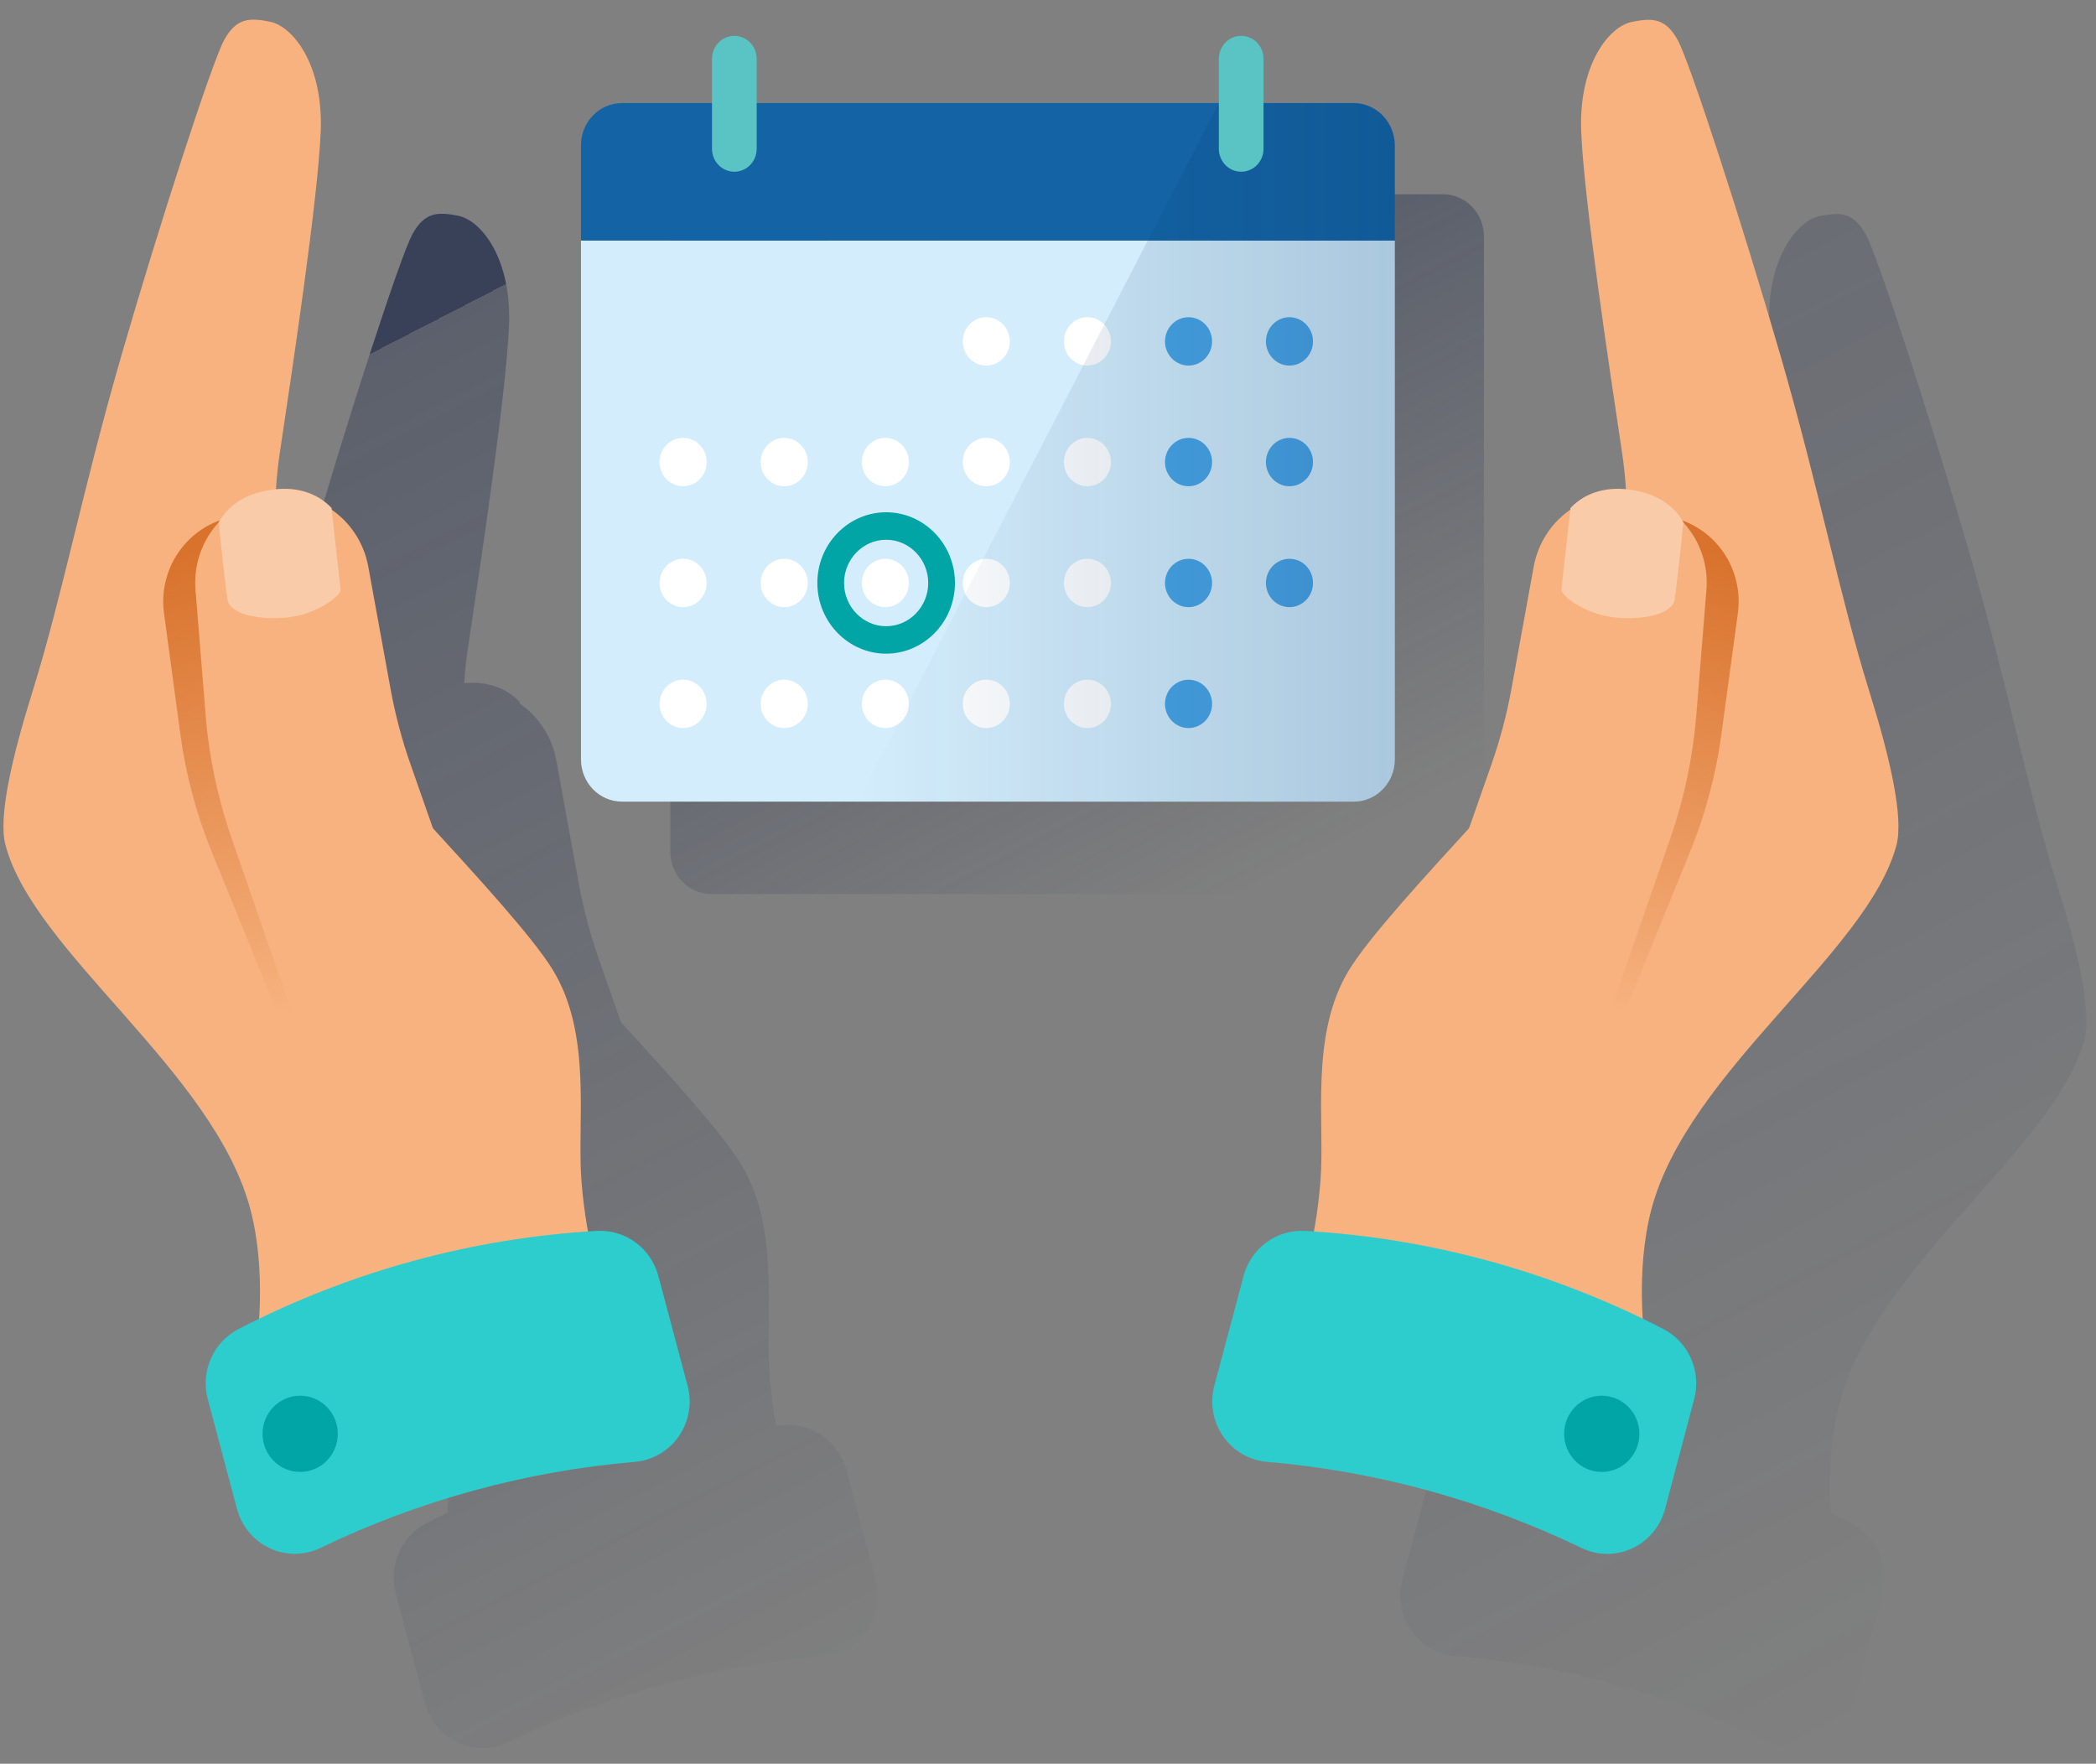 <?xml version="1.0" encoding="UTF-8"?>
<svg width="82px" height="69px" viewBox="0 0 82 69" version="1.1" xmlns="http://www.w3.org/2000/svg" xmlns:xlink="http://www.w3.org/1999/xlink">
    <rect x="0" y="0" width="82" height="69" fill="#808080" stroke="none"/>
    <!-- Generator: Sketch 63.1 (92452) - https://sketch.com -->
    <title>Illustration/Offer-Detail-Head-01@1x</title>
    <desc>Created with Sketch.</desc>
    <defs>
        <rect id="path-1" x="0" y="0" width="88" height="88"></rect>
        <linearGradient x1="22.462%" y1="4.239%" x2="77.538%" y2="95.761%" id="linearGradient-3">
            <stop stop-color="#192647" offset="0%"></stop>
            <stop stop-color="#192647" stop-opacity="0.5" offset="0%"></stop>
            <stop stop-color="#192647" stop-opacity="0" offset="100%"></stop>
        </linearGradient>
        <linearGradient x1="100%" y1="50%" x2="0%" y2="50%" id="linearGradient-4">
            <stop stop-color="#192647" offset="0%"></stop>
            <stop stop-color="#043263" stop-opacity="0.2" offset="0%"></stop>
            <stop stop-color="#043263" stop-opacity="0" offset="100%"></stop>
        </linearGradient>
        <linearGradient x1="30.176%" y1="-24.514%" x2="60.007%" y2="100%" id="linearGradient-5">
            <stop stop-color="#192647" offset="0%"></stop>
            <stop stop-color="#192647" stop-opacity="0.5" offset="9.688%"></stop>
            <stop stop-color="#192647" stop-opacity="0" offset="100%"></stop>
        </linearGradient>
        <linearGradient x1="61.399%" y1="1.504%" x2="43.821%" y2="94.683%" id="linearGradient-6">
            <stop stop-color="#D8722C" offset="0%"></stop>
            <stop stop-color="#D8722C" stop-opacity="0" offset="100%"></stop>
        </linearGradient>
        <linearGradient x1="37.608%" y1="6.348%" x2="61.125%" y2="106.535%" id="linearGradient-7">
            <stop stop-color="#192647" offset="0%"></stop>
            <stop stop-color="#192647" stop-opacity="0.5" offset="0%"></stop>
            <stop stop-color="#192647" stop-opacity="0" offset="100%"></stop>
        </linearGradient>
        <linearGradient x1="38.56%" y1="1.572%" x2="56.135%" y2="94.755%" id="linearGradient-8">
            <stop stop-color="#D8722C" offset="0%"></stop>
            <stop stop-color="#D8722C" stop-opacity="0" offset="100%"></stop>
        </linearGradient>
    </defs>
    <g id="COVID-MX" stroke="none" stroke-width="1" fill="none" fill-rule="evenodd">
        <g id="COVID-01-02-03" transform="translate(-122, -101)">
            <g id="Illustration/Offer-Detail-Head-01" transform="translate(116, 92)">
                <mask id="mask-2" fill="white">
                    <use xlink:href="#path-1"></use>
                </mask>
                <g id="Rectangle"></g>
                <g id="Transactions/Donation" mask="url(#mask-2)">
                    <g transform="translate(5.537, 9.497)">
                        <g id="Planning/Calendar" transform="translate(23.052, 0.843)">
                            <g id="Calendar" transform="translate(0.124, 0.063)" fill-rule="nonzero">
                                <path d="M5.119,6.197 L33.734,6.197 C34.624,6.197 35.342,6.934 35.342,7.848 L35.342,31.922 C35.342,32.836 34.624,33.573 33.734,33.573 L5.119,33.573 C4.229,33.573 3.512,32.836 3.512,31.922 L3.512,7.848 C3.512,6.934 4.229,6.197 5.119,6.197 Z" id="Path" fill="url(#linearGradient-3)"></path>
                                <path d="M31.854,8.008 L31.854,28.306 C31.854,29.22 31.136,29.958 30.246,29.958 L1.623,29.958 C0.734,29.958 0.016,29.22 0.016,28.306 L0.016,8.008" id="Path" fill="#D4EDFC"></path>
                                <path d="M30.238,2.629 L1.623,2.629 C0.734,2.629 0.016,3.367 0.016,4.281 L0.016,8.008 L31.854,8.008 L31.854,4.281 C31.846,3.367 31.128,2.629 30.238,2.629 Z" id="Path" fill="#1464A5"></path>
                                <path d="M16.793,11.953 C16.793,12.474 16.379,12.899 15.872,12.899 C15.365,12.899 14.951,12.474 14.951,11.953 C14.951,11.432 15.365,11.007 15.872,11.007 C16.379,11.007 16.793,11.432 16.793,11.953 L16.793,11.953 Z" id="Path" fill="#FFFFFF"></path>
                                <path d="M20.749,11.953 C20.749,12.474 20.336,12.899 19.828,12.899 C19.321,12.899 18.908,12.474 18.908,11.953 C18.908,11.432 19.321,11.007 19.828,11.007 L19.828,11.007 C20.336,11.007 20.749,11.432 20.749,11.953 L20.749,11.953 Z" id="Path" fill="#FFFFFF"></path>
                                <path d="M24.706,11.953 C24.706,12.474 24.292,12.899 23.785,12.899 C23.278,12.899 22.864,12.474 22.864,11.953 C22.864,11.432 23.278,11.007 23.785,11.007 C24.292,11.007 24.706,11.432 24.706,11.953 L24.706,11.953 Z" id="Path" fill="#49A5E6"></path>
                                <path d="M28.654,11.953 C28.654,12.474 28.241,12.899 27.733,12.899 C27.226,12.899 26.813,12.474 26.813,11.953 C26.813,11.432 27.226,11.007 27.733,11.007 C28.241,11.007 28.654,11.432 28.654,11.953 L28.654,11.953 Z" id="Path" fill="#49A5E6"></path>
                                <path d="M4.932,16.674 C4.932,17.195 4.518,17.62 4.011,17.62 C3.504,17.62 3.09,17.195 3.09,16.674 C3.09,16.153 3.504,15.728 4.011,15.728 C4.526,15.728 4.932,16.153 4.932,16.674 L4.932,16.674 Z" id="Path" fill="#FFFFFF"></path>
                                <path d="M8.888,16.674 C8.888,17.195 8.475,17.62 7.967,17.62 C7.46,17.62 7.046,17.195 7.046,16.674 C7.046,16.153 7.46,15.728 7.967,15.728 L7.967,15.728 C8.475,15.728 8.888,16.153 8.888,16.674 L8.888,16.674 Z" id="Path" fill="#FFFFFF"></path>
                                <path d="M12.844,16.674 C12.844,17.195 12.431,17.62 11.924,17.62 C11.416,17.62 11.003,17.195 11.003,16.674 C11.003,16.153 11.416,15.728 11.924,15.728 C12.431,15.728 12.844,16.153 12.844,16.674 L12.844,16.674 Z" id="Path" fill="#FFFFFF"></path>
                                <path d="M16.793,16.674 C16.793,17.195 16.379,17.62 15.872,17.62 C15.365,17.62 14.951,17.195 14.951,16.674 C14.951,16.153 15.365,15.728 15.872,15.728 C16.387,15.728 16.793,16.153 16.793,16.674 L16.793,16.674 Z" id="Path" fill="#FFFFFF"></path>
                                <path d="M20.749,16.674 C20.749,17.195 20.336,17.62 19.828,17.62 C19.321,17.62 18.908,17.195 18.908,16.674 C18.908,16.153 19.321,15.728 19.828,15.728 L19.828,15.728 C20.336,15.728 20.749,16.153 20.749,16.674 L20.749,16.674 Z" id="Path" fill="#FFFFFF"></path>
                                <path d="M24.706,16.674 C24.706,17.195 24.292,17.62 23.785,17.62 C23.278,17.62 22.864,17.195 22.864,16.674 C22.864,16.153 23.278,15.728 23.785,15.728 C24.292,15.728 24.706,16.153 24.706,16.674 L24.706,16.674 Z" id="Path" fill="#49A5E6"></path>
                                <path d="M28.654,16.674 C28.654,17.195 28.241,17.62 27.733,17.62 C27.226,17.62 26.813,17.195 26.813,16.674 C26.813,16.153 27.226,15.728 27.733,15.728 C28.248,15.728 28.654,16.153 28.654,16.674 C28.662,16.674 28.662,16.674 28.654,16.674 Z" id="Path" fill="#49A5E6"></path>
                                <path d="M4.932,21.404 C4.932,21.925 4.518,22.35 4.011,22.35 C3.504,22.35 3.09,21.925 3.09,21.404 C3.09,20.883 3.504,20.458 4.011,20.458 C4.526,20.458 4.932,20.883 4.932,21.404 L4.932,21.404 Z" id="Path" fill="#FFFFFF"></path>
                                <path d="M8.888,21.404 C8.888,21.925 8.475,22.35 7.967,22.35 C7.46,22.35 7.046,21.925 7.046,21.404 C7.046,20.883 7.46,20.458 7.967,20.458 L7.967,20.458 C8.475,20.458 8.888,20.883 8.888,21.404 L8.888,21.404 Z" id="Path" fill="#FFFFFF"></path>
                                <path d="M12.844,21.404 C12.844,21.925 12.431,22.35 11.924,22.35 C11.416,22.35 11.003,21.925 11.003,21.404 C11.003,20.883 11.416,20.458 11.924,20.458 C12.431,20.458 12.844,20.883 12.844,21.404 L12.844,21.404 Z" id="Path" fill="#FFFFFF"></path>
                                <path d="M16.793,21.404 C16.793,21.925 16.379,22.35 15.872,22.35 C15.365,22.35 14.951,21.925 14.951,21.404 C14.951,20.883 15.365,20.458 15.872,20.458 C16.387,20.458 16.793,20.883 16.793,21.404 L16.793,21.404 Z" id="Path" fill="#FFFFFF"></path>
                                <path d="M20.749,21.404 C20.749,21.925 20.336,22.35 19.828,22.35 C19.321,22.35 18.908,21.925 18.908,21.404 C18.908,20.883 19.321,20.458 19.828,20.458 L19.828,20.458 C20.336,20.458 20.749,20.883 20.749,21.404 L20.749,21.404 Z" id="Path" fill="#FFFFFF"></path>
                                <path d="M24.706,21.404 C24.706,21.925 24.292,22.35 23.785,22.35 C23.278,22.35 22.864,21.925 22.864,21.404 C22.864,20.883 23.278,20.458 23.785,20.458 C24.292,20.458 24.706,20.883 24.706,21.404 L24.706,21.404 Z" id="Path" fill="#49A5E6"></path>
                                <path d="M28.654,21.404 C28.654,21.925 28.241,22.35 27.733,22.35 C27.226,22.35 26.813,21.925 26.813,21.404 C26.813,20.883 27.226,20.458 27.733,20.458 C28.248,20.458 28.654,20.883 28.654,21.404 C28.662,21.404 28.662,21.404 28.654,21.404 Z" id="Path" fill="#49A5E6"></path>
                                <path d="M4.932,26.134 C4.932,26.655 4.518,27.08 4.011,27.08 C3.504,27.08 3.09,26.655 3.09,26.134 C3.09,25.613 3.504,25.188 4.011,25.188 C4.526,25.188 4.932,25.613 4.932,26.134 L4.932,26.134 Z" id="Path" fill="#FFFFFF"></path>
                                <path d="M8.888,26.134 C8.888,26.655 8.475,27.08 7.967,27.08 C7.46,27.08 7.046,26.655 7.046,26.134 C7.046,25.613 7.46,25.188 7.967,25.188 L7.967,25.188 C8.475,25.188 8.888,25.613 8.888,26.134 L8.888,26.134 Z" id="Path" fill="#FFFFFF"></path>
                                <path d="M12.844,26.134 C12.844,26.655 12.431,27.08 11.924,27.08 C11.416,27.08 11.003,26.655 11.003,26.134 C11.003,25.613 11.416,25.188 11.924,25.188 C12.431,25.188 12.844,25.613 12.844,26.134 L12.844,26.134 Z" id="Path" fill="#FFFFFF"></path>
                                <path d="M16.793,26.134 C16.793,26.655 16.379,27.08 15.872,27.08 C15.365,27.08 14.951,26.655 14.951,26.134 C14.951,25.613 15.365,25.188 15.872,25.188 C16.387,25.188 16.793,25.613 16.793,26.134 L16.793,26.134 Z" id="Path" fill="#FFFFFF"></path>
                                <path d="M20.749,26.134 C20.749,26.655 20.336,27.08 19.828,27.08 C19.321,27.08 18.908,26.655 18.908,26.134 C18.908,25.613 19.321,25.188 19.828,25.188 L19.828,25.188 C20.336,25.188 20.749,25.613 20.749,26.134 L20.749,26.134 Z" id="Path" fill="#FFFFFF"></path>
                                <path d="M24.706,26.134 C24.706,26.655 24.292,27.08 23.785,27.08 C23.278,27.08 22.864,26.655 22.864,26.134 C22.864,25.613 23.278,25.188 23.785,25.188 C24.292,25.188 24.706,25.613 24.706,26.134 L24.706,26.134 Z" id="Path" fill="#49A5E6"></path>
                                <path d="M11.955,24.17 C10.472,24.17 9.263,22.927 9.263,21.404 C9.263,19.881 10.472,18.638 11.955,18.638 C13.437,18.638 14.647,19.881 14.647,21.404 C14.647,22.927 13.437,24.17 11.955,24.17 Z M11.955,19.713 C11.05,19.713 10.308,20.474 10.308,21.404 C10.308,22.334 11.05,23.096 11.955,23.096 C12.86,23.096 13.601,22.334 13.601,21.404 C13.601,20.474 12.86,19.713 11.955,19.713 Z" id="Shape" fill="#02A5A5"></path>
                                <path d="M30.238,2.629 L24.971,2.629 L10.839,29.958 L30.246,29.958 C31.136,29.958 31.854,29.22 31.854,28.306 L31.854,4.281 C31.854,3.367 31.128,2.629 30.238,2.629 Z" id="Path" fill="url(#linearGradient-4)"></path>
                                <path d="M6.016,0 L6.016,0 C6.5,0 6.89,0.401 6.89,0.898 L6.89,4.417 C6.89,4.914 6.5,5.315 6.016,5.315 L6.016,5.315 C5.533,5.315 5.142,4.914 5.142,4.417 L5.142,0.898 C5.142,0.401 5.533,0 6.016,0 Z" id="Path" fill="#5AC4C4"></path>
                                <path d="M25.845,0 L25.845,0 C26.329,0 26.719,0.401 26.719,0.898 L26.719,4.417 C26.719,4.914 26.329,5.315 25.845,5.315 L25.845,5.315 C25.361,5.315 24.971,4.914 24.971,4.417 L24.971,0.898 C24.971,0.401 25.361,0 25.845,0 Z" id="Path" fill="#5AC4C4"></path>
                            </g>
                        </g>
                        <g id="Donation" transform="translate(0.543, 0.265)">
                            <g id="Group-3" transform="translate(47.346, 0.013)">
                                <path d="M24.539,54.126 C25.97,48.719 33.011,44.088 34.124,39.884 C34.419,38.786 33.861,36.424 33.054,33.841 C31.907,30.17 31.101,25.963 29.599,20.774 C28.098,15.584 26.023,9.199 25.56,8.381 C25.098,7.562 24.624,7.502 23.756,7.681 C22.887,7.86 21.676,9.336 21.792,12.005 C21.909,14.673 22.876,21.099 23.395,24.569 C23.464,25.033 23.512,25.498 23.542,25.96 C22.706,25.886 21.934,26.109 21.376,26.694 C21.376,26.714 21.376,26.735 21.368,26.758 C20.611,27.276 20.093,28.083 19.932,28.994 L19.059,33.778 C18.876,34.781 18.616,35.768 18.279,36.73 L17.403,39.227 C15.441,41.371 13.47,43.534 12.721,44.758 C11.155,47.313 11.779,50.742 11.592,53.047 C11.538,53.701 11.452,54.352 11.333,54.998 L10.976,54.976 C9.873,54.92 8.88,55.647 8.587,56.726 L7.439,61.028 C7.257,61.709 7.384,62.437 7.786,63.014 C8.187,63.59 8.822,63.956 9.516,64.01 C13.773,64.374 17.929,65.513 21.786,67.372 C22.413,67.678 23.142,67.686 23.776,67.394 C24.409,67.101 24.881,66.538 25.063,65.857 L26.211,61.555 C26.495,60.473 25.997,59.337 25.016,58.823 C24.748,58.682 24.474,58.545 24.197,58.409 C24.133,57.422 24.115,55.729 24.539,54.126 Z" id="Path" fill-opacity="0.5" fill="url(#linearGradient-5)" fill-rule="nonzero"></path>
                                <path d="M3.452,49.393 C3.452,49.393 4.021,48.04 4.232,45.445 C4.419,43.14 3.79,39.713 5.361,37.158 C6.932,34.602 13.82,27.947 14.831,25.933 C15.843,23.919 16.558,20.441 16.038,16.974 C15.519,13.506 14.55,7.075 14.435,4.409 C14.321,1.743 15.529,0.271 16.399,0.086 C17.269,-0.099 17.743,-0.035 18.205,0.783 C18.667,1.602 20.741,7.987 22.243,13.178 C23.744,18.369 24.551,22.57 25.697,26.245 C26.504,28.827 27.059,31.188 26.767,32.289 C25.655,36.491 18.613,41.122 17.182,46.53 C16.533,48.987 16.922,51.657 16.922,51.657 L4.41,51.103 L3.452,49.393 Z" id="Path" fill="#F7B27F" fill-rule="nonzero"></path>
                                <path d="M0.081,53.436 C-0.101,54.117 0.027,54.844 0.428,55.421 C0.83,55.997 1.464,56.362 2.158,56.417 C6.414,56.781 10.571,57.919 14.43,59.776 C15.057,60.086 15.789,60.096 16.424,59.803 C17.059,59.51 17.532,58.944 17.714,58.261 L18.856,53.954 C19.138,52.873 18.641,51.738 17.659,51.225 C13.295,48.968 8.514,47.659 3.621,47.38 C2.516,47.322 1.52,48.052 1.228,49.133 L0.081,53.436 Z" id="Path" fill="#2DCCCD"></path>
                                <ellipse id="Oval" fill="#02A5A5" fill-rule="nonzero" cx="15.238" cy="55.319" rx="1.472" ry="1.491"></ellipse>
                                <path d="M20.563,23.208 L19.921,27.937 C19.707,29.525 19.293,31.078 18.688,32.558 L15.881,39.441 L8.852,37.116 L12.035,29.386 C12.412,28.47 12.716,27.526 12.946,26.561 L14.04,21.96 C14.258,21.049 14.843,20.271 15.652,19.814 C16.461,19.358 17.422,19.264 18.302,19.556 L18.302,19.556 C19.828,20.061 20.779,21.597 20.563,23.208 L20.563,23.208 Z" id="Path" fill="url(#linearGradient-6)" fill-rule="nonzero"></path>
                                <path d="M19.333,22.302 L18.938,27.193 C18.804,28.836 18.464,30.455 17.925,32.011 L15.423,39.234 L8.08,37.241 L10.923,29.128 C11.26,28.167 11.522,27.18 11.705,26.176 L12.576,21.392 C12.749,20.444 13.305,19.611 14.11,19.096 C14.916,18.581 15.897,18.43 16.817,18.681 L16.817,18.681 C18.409,19.114 19.468,20.638 19.333,22.302 Z" id="Path" fill="#F7B27F" fill-rule="nonzero"></path>
                                <path d="M13.661,22.297 C13.649,22.537 14.653,23.329 15.932,23.397 C17.301,23.472 18.005,23.099 18.084,22.716 C18.127,22.5 18.333,20.675 18.432,19.656 C18.018,18.924 17.285,18.525 16.417,18.393 L16.417,18.393 C15.491,18.244 14.625,18.458 14.016,19.098 C13.904,20.113 13.669,22.147 13.661,22.297 Z" id="Path" fill="#FACBA9" fill-rule="nonzero"></path>
                            </g>
                            <g id="Group-2" transform="translate(0.055, 0.007)">
                                <path d="M32.972,56.732 C32.679,55.653 31.685,54.926 30.582,54.983 L30.226,55.006 C30.108,54.356 30.024,53.702 29.972,53.044 C29.784,50.739 30.414,47.31 28.843,44.755 C28.093,43.531 26.122,41.368 24.16,39.224 L23.284,36.727 C22.948,35.765 22.687,34.778 22.504,33.775 L21.632,28.991 C21.47,28.08 20.951,27.274 20.194,26.755 C20.194,26.732 20.194,26.711 20.194,26.691 C19.636,26.105 18.869,25.883 18.028,25.957 C18.055,25.495 18.101,25.03 18.175,24.566 C18.694,21.097 19.661,14.666 19.778,12.002 C19.894,9.338 18.683,7.862 17.814,7.678 C16.946,7.495 16.47,7.559 16.008,8.378 C15.546,9.196 13.472,15.581 11.97,20.771 C10.469,25.96 9.661,30.163 8.514,33.838 C7.709,36.421 7.154,38.783 7.444,39.881 C8.557,44.085 15.599,48.716 17.03,54.123 C17.453,55.726 17.436,57.419 17.373,58.403 C17.094,58.539 16.821,58.676 16.553,58.818 C15.56,59.329 15.058,60.475 15.347,61.564 L16.495,65.866 C16.678,66.546 17.15,67.109 17.784,67.401 C18.417,67.694 19.147,67.685 19.773,67.378 C23.63,65.519 27.787,64.381 32.043,64.017 C32.738,63.963 33.373,63.598 33.774,63.021 C34.176,62.445 34.304,61.717 34.122,61.036 L32.972,56.732 Z" id="Path" fill="url(#linearGradient-7)" fill-rule="nonzero" opacity="0.7"></path>
                                <path d="M23.393,49.399 C23.393,49.399 22.825,48.046 22.614,45.451 C22.427,43.146 23.056,39.719 21.485,37.164 C19.915,34.608 13.026,27.953 12.015,25.933 C11.003,23.913 10.288,20.441 10.808,16.974 C11.327,13.506 12.294,7.075 12.411,4.409 C12.527,1.743 11.315,0.271 10.447,0.086 C9.579,-0.099 9.103,-0.035 8.641,0.783 C8.179,1.602 6.105,7.987 4.603,13.178 C3.102,18.369 2.294,22.57 1.149,26.245 C0.342,28.827 -0.213,31.188 0.079,32.289 C1.19,36.502 8.232,41.14 9.66,46.541 C10.31,48.998 9.922,51.668 9.922,51.668 L22.433,51.113 L23.393,49.399 Z" id="Path" fill="#F7B27F" fill-rule="nonzero"></path>
                                <path d="M26.765,53.442 C26.947,54.123 26.819,54.851 26.418,55.427 C26.016,56.004 25.381,56.369 24.687,56.423 C20.431,56.787 16.274,57.925 12.416,59.782 C11.789,60.089 11.06,60.097 10.426,59.805 C9.792,59.512 9.32,58.948 9.138,58.267 L7.99,53.96 C7.708,52.879 8.205,51.744 9.186,51.231 C13.551,48.974 18.332,47.665 23.225,47.386 C24.329,47.328 25.323,48.056 25.617,49.135 L26.765,53.442 Z" id="Path" fill="#2DCCCD"></path>
                                <ellipse id="Oval" fill="#02A5A5" fill-rule="nonzero" cx="11.608" cy="55.325" rx="1.472" ry="1.491"></ellipse>
                                <path d="M6.281,23.214 L6.919,27.943 C7.133,29.53 7.548,31.084 8.152,32.564 L10.959,39.447 L17.989,37.122 L14.811,29.398 C14.434,28.482 14.13,27.537 13.9,26.573 L12.805,21.972 C12.588,21.06 12.005,20.281 11.196,19.823 C10.387,19.365 9.426,19.271 8.545,19.562 L8.545,19.562 C7.019,20.065 6.066,21.603 6.281,23.214 Z" id="Path" fill="url(#linearGradient-8)" fill-rule="nonzero"></path>
                                <path d="M7.513,22.308 L7.909,27.199 C8.042,28.842 8.383,30.462 8.924,32.017 L11.426,39.24 L18.768,37.247 L15.926,29.134 C15.588,28.173 15.327,27.186 15.144,26.182 L14.273,21.398 C14.1,20.45 13.543,19.617 12.738,19.102 C11.933,18.588 10.952,18.437 10.032,18.686 L10.032,18.686 C8.439,19.119 7.379,20.643 7.513,22.308 L7.513,22.308 Z" id="Path" fill="#F7B27F" fill-rule="nonzero"></path>
                                <path d="M13.192,22.303 C13.204,22.543 12.2,23.335 10.921,23.403 C9.552,23.478 8.848,23.105 8.769,22.722 C8.725,22.506 8.52,20.681 8.422,19.661 C8.835,18.929 9.568,18.531 10.437,18.399 L10.437,18.399 C11.361,18.25 12.227,18.464 12.837,19.104 C12.94,20.119 13.177,22.153 13.192,22.303 Z" id="Path" fill="#FACBA9" fill-rule="nonzero"></path>
                            </g>
                        </g>
                    </g>
                </g>
            </g>
        </g>
    </g>
</svg>
